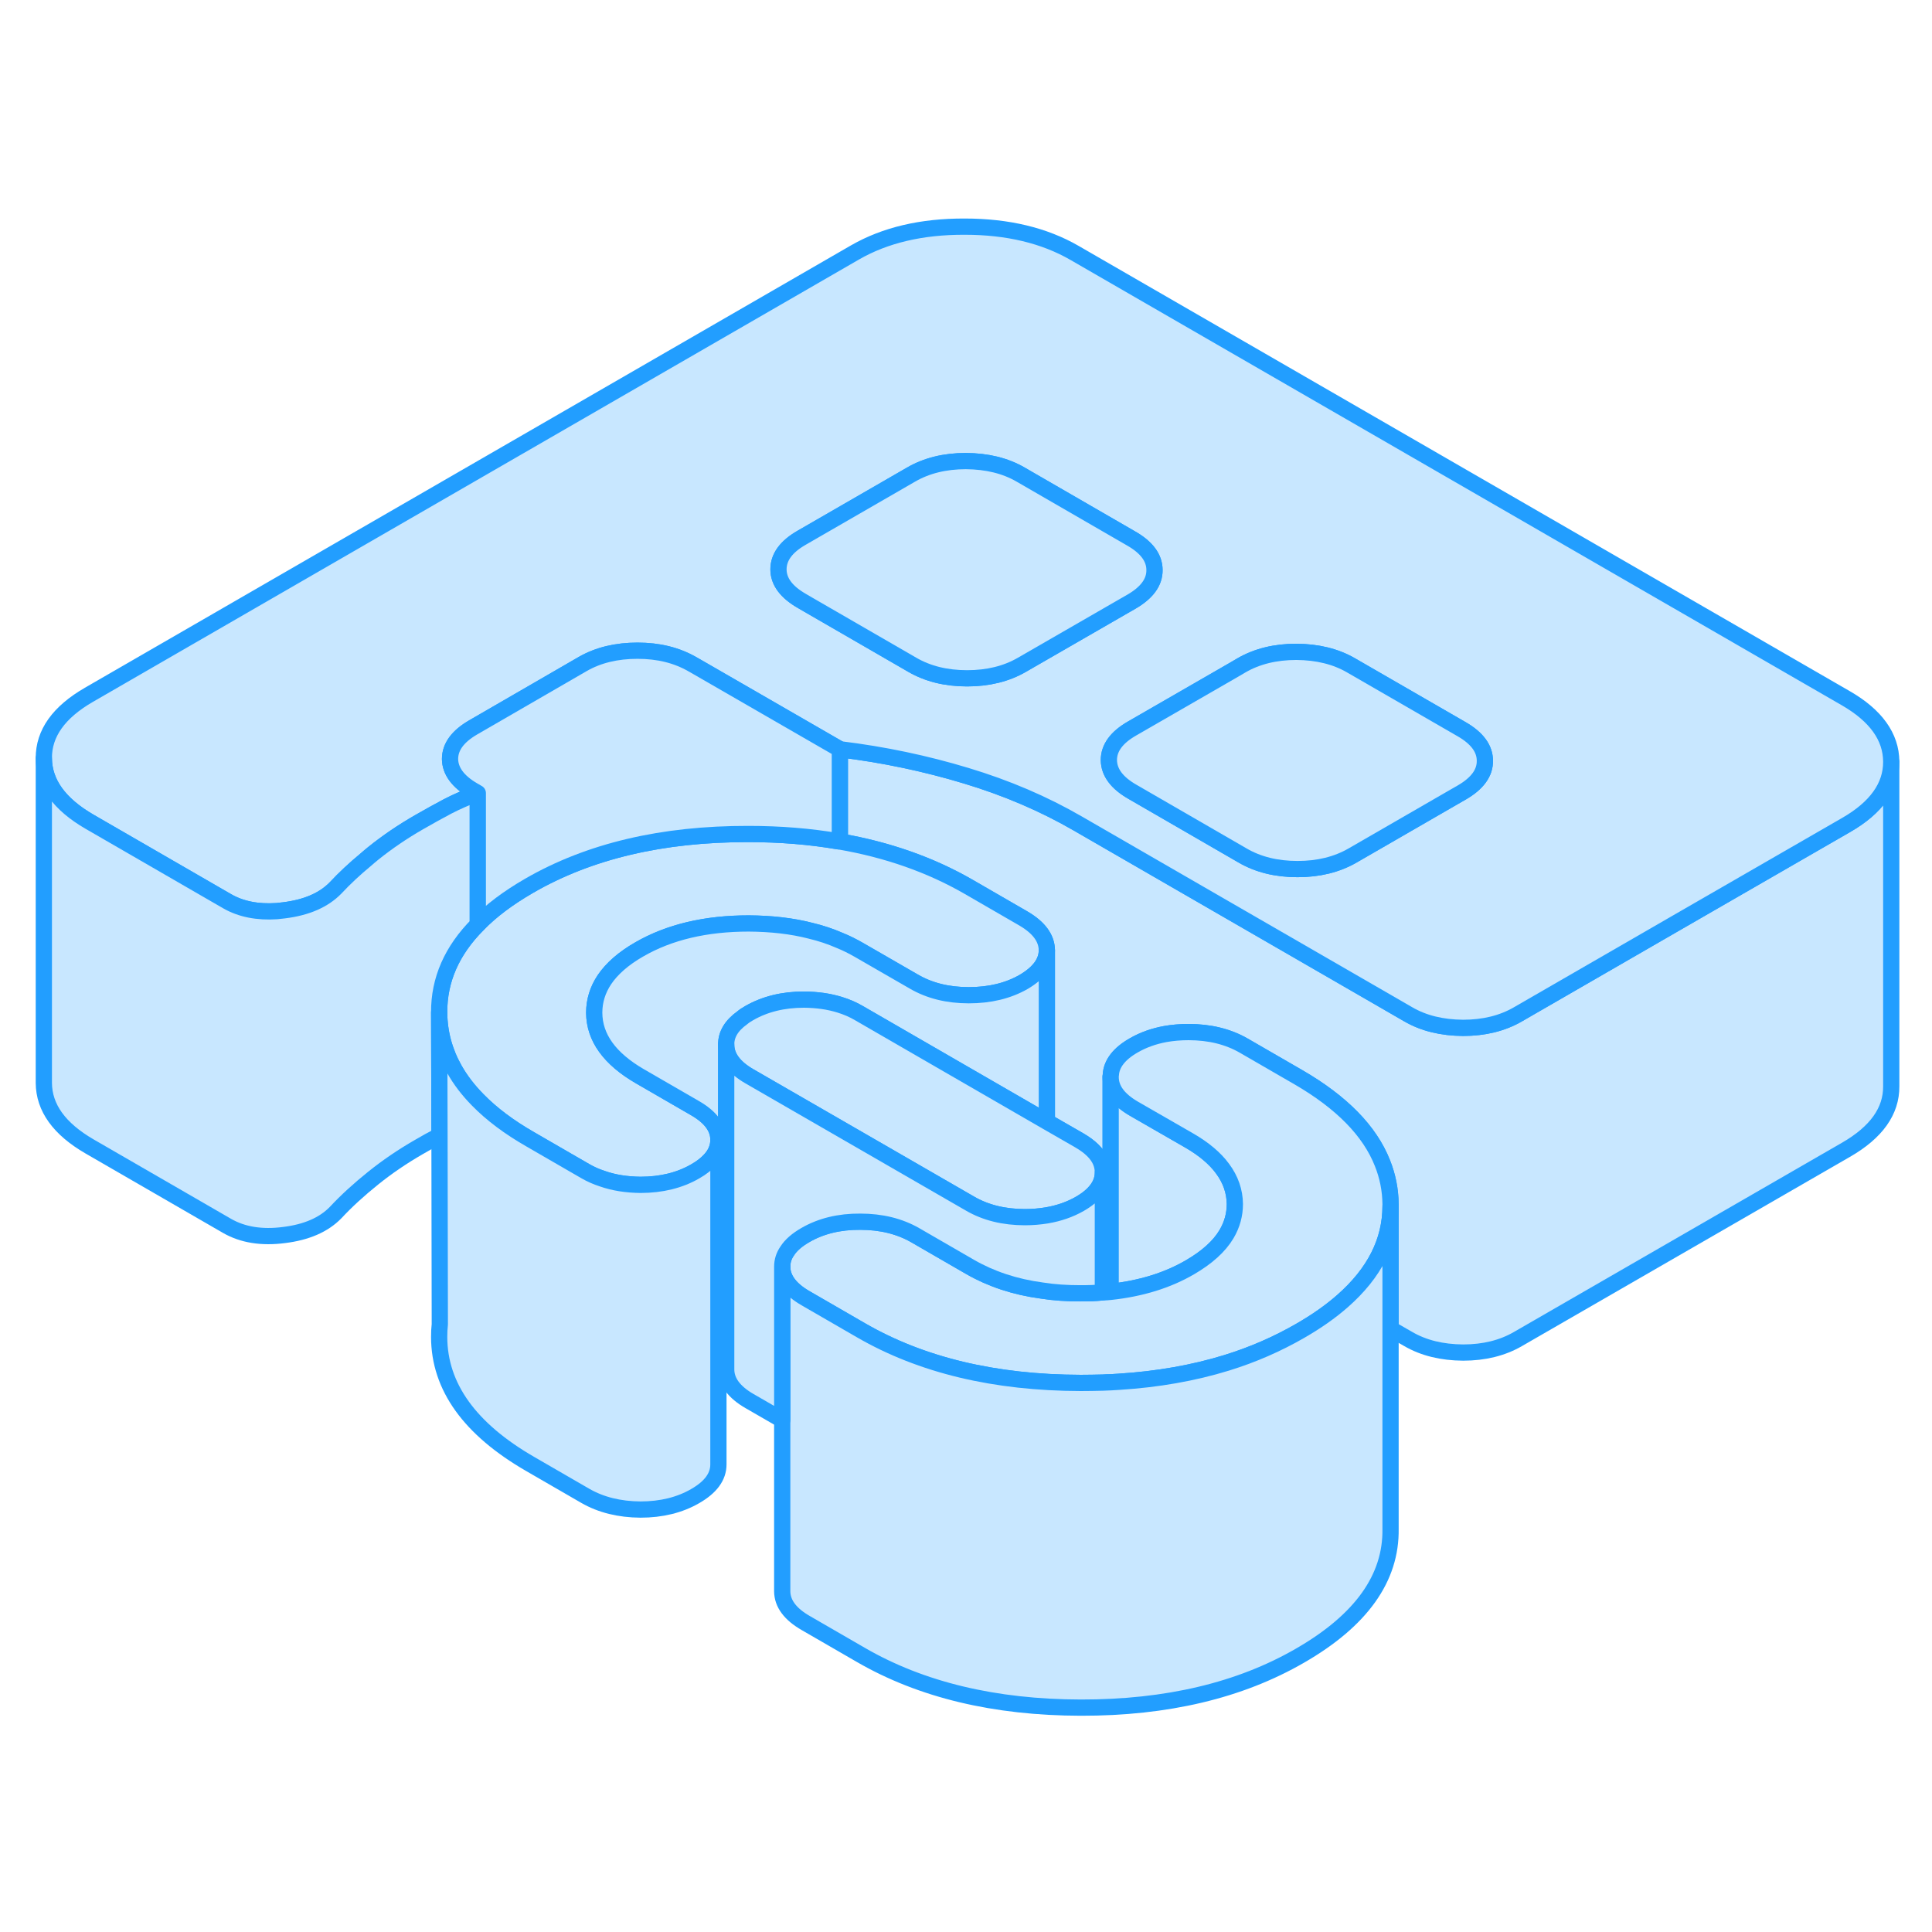 <svg width="48" height="48" viewBox="0 0 119 97" fill="#c8e7ff" xmlns="http://www.w3.org/2000/svg" stroke-width="1px" stroke-linecap="round" stroke-linejoin="round"><path d="M116.49 35.93V55.91C116.5 57.44 115.57 58.74 113.72 59.81L93.49 71.48C92.54 72.03 91.41 72.31 90.12 72.31C88.82 72.3 87.69 72.03 86.73 71.47L85.65 70.85V63.16C85.64 62.28 85.47 61.44 85.15 60.64C84.37 58.66 82.64 56.9 79.99 55.36L76.6 53.4C75.64 52.85 74.51 52.57 73.21 52.57C72.71 52.57 72.23 52.61 71.78 52.69C71.07 52.82 70.42 53.05 69.83 53.39C68.94 53.9 68.46 54.51 68.42 55.21C68.41 55.25 68.41 55.29 68.41 55.34V60.89L67.79 60.53C67.58 60.05 67.15 59.63 66.48 59.24L64.48 58.09V47.53C64.47 46.78 63.99 46.13 63.03 45.57L59.64 43.61C57.31 42.27 54.67 41.34 51.73 40.83V35.15C54.44 35.48 57.03 36.03 59.51 36.78C62 37.53 64.29 38.51 66.38 39.72L86.73 51.47C87.69 52.03 88.82 52.3 90.12 52.31C91.41 52.31 92.54 52.03 93.49 51.48L103.14 45.91L113.72 39.81C115.56 38.75 116.49 37.45 116.49 35.93Z" stroke="#229EFF" stroke-linejoin="round"/><path d="M76.06 63.16C76.06 63.82 75.89 64.43 75.55 65.01C75.1 65.77 74.34 66.45 73.29 67.06C71.9 67.87 70.26 68.37 68.41 68.57V55.34C68.41 56.09 68.89 56.74 69.86 57.3L73.25 59.25C74.15 59.77 74.84 60.35 75.3 60.98C75.8 61.65 76.05 62.38 76.06 63.16Z" stroke="#229EFF" stroke-linejoin="round"/><path d="M85.65 63.16V63.28C85.65 65.46 84.66 67.41 82.69 69.14C81.95 69.79 81.08 70.4 80.07 70.98C78.68 71.78 77.18 72.44 75.56 72.94C73.52 73.57 71.3 73.96 68.91 74.11C68.74 74.12 68.58 74.13 68.41 74.14C68.25 74.14 68.09 74.14 67.93 74.16C67.48 74.17 67.03 74.18 66.57 74.18C61.27 74.17 56.75 73.09 53.02 70.93L49.63 68.97C48.67 68.42 48.19 67.77 48.18 67.02C48.18 66.67 48.28 66.35 48.49 66.05C48.72 65.69 49.09 65.37 49.61 65.07C50.56 64.52 51.69 64.24 52.99 64.25C54.28 64.25 55.41 64.53 56.37 65.08L59.76 67.04C61.05 67.78 62.52 68.27 64.17 68.49C64.92 68.61 65.71 68.66 66.54 68.66C67.02 68.66 67.48 68.65 67.93 68.6C68.09 68.6 68.25 68.59 68.41 68.57C70.26 68.37 71.9 67.87 73.29 67.06C74.34 66.45 75.1 65.77 75.55 65.01C75.89 64.43 76.06 63.82 76.06 63.16C76.05 62.38 75.8 61.65 75.3 60.98C74.84 60.35 74.15 59.77 73.25 59.25L69.86 57.3C68.89 56.74 68.41 56.09 68.41 55.34C68.41 55.29 68.41 55.25 68.42 55.21C68.46 54.51 68.94 53.9 69.83 53.39C70.42 53.05 71.07 52.82 71.78 52.69C72.23 52.61 72.71 52.57 73.21 52.57C74.51 52.57 75.64 52.85 76.6 53.4L79.99 55.36C82.64 56.9 84.37 58.66 85.15 60.64C85.47 61.44 85.64 62.28 85.65 63.16Z" stroke="#229EFF" stroke-linejoin="round"/><path d="M64.48 47.53C64.48 48.27 64 48.92 63.05 49.48C62.09 50.03 60.97 50.3 59.67 50.3C58.37 50.3 57.25 50.02 56.29 49.46L52.89 47.5C52.52 47.29 52.13 47.09 51.73 46.93C51.16 46.68 50.56 46.48 49.93 46.33C48.77 46.03 47.5 45.89 46.12 45.88C43.47 45.88 41.22 46.41 39.37 47.48C38.41 48.03 37.69 48.66 37.23 49.34C36.81 49.97 36.6 50.65 36.6 51.38C36.61 52.91 37.55 54.21 39.41 55.29L42.8 57.25C43.76 57.8 44.25 58.45 44.25 59.2V59.22C44.25 59.66 44.08 60.07 43.74 60.44C43.51 60.69 43.21 60.93 42.82 61.15C41.87 61.7 40.74 61.98 39.45 61.98C38.59 61.97 37.81 61.85 37.1 61.6C36.73 61.48 36.39 61.33 36.06 61.14L32.67 59.18C31.36 58.43 30.28 57.62 29.43 56.75C28.83 56.14 28.35 55.51 27.98 54.85C27.37 53.76 27.06 52.6 27.05 51.36C27.04 49.35 27.83 47.55 29.43 45.94C30.25 45.09 31.31 44.3 32.59 43.56C36.29 41.42 40.8 40.36 46.09 40.37C48.05 40.37 49.9 40.52 51.64 40.82C51.67 40.83 51.7 40.83 51.73 40.83C54.67 41.34 57.31 42.27 59.64 43.61L63.03 45.57C63.99 46.13 64.47 46.78 64.48 47.53Z" stroke="#229EFF" stroke-linejoin="round"/><path d="M113.68 32L66.19 4.58C64.32 3.5 62.06 2.96 59.42 2.96C56.77 2.95 54.52 3.48 52.66 4.55L5.47 31.8C3.62 32.87 2.69 34.17 2.7 35.7C2.71 37.23 3.65 38.53 5.51 39.61L13.99 44.51C14.84 45 15.87 45.2 17.05 45.12C17.2 45.1 17.35 45.09 17.5 45.07C18.88 44.9 19.94 44.44 20.67 43.69C21.22 43.1 21.84 42.52 22.53 41.95C22.68 41.82 22.83 41.69 22.98 41.57C23.85 40.87 24.79 40.23 25.8 39.65C26.42 39.29 27.01 38.97 27.57 38.67C28.13 38.38 28.75 38.11 29.43 37.85L29.17 37.7C28.21 37.15 27.73 36.49 27.72 35.75C27.72 35 28.2 34.35 29.15 33.8L35.89 29.9C36.85 29.35 37.97 29.08 39.27 29.08C40.57 29.08 41.69 29.36 42.66 29.92L43.01 30.12L51.73 35.15C54.44 35.48 57.03 36.03 59.51 36.78C62 37.53 64.29 38.51 66.38 39.72L86.73 51.47C87.69 52.03 88.82 52.3 90.12 52.31C91.41 52.31 92.54 52.03 93.49 51.48L103.14 45.91L113.72 39.81C115.56 38.75 116.49 37.45 116.49 35.93V35.91C116.48 34.38 115.54 33.07 113.68 32ZM62.94 29.95C61.99 30.5 60.86 30.78 59.57 30.78C58.27 30.78 57.14 30.5 56.18 29.94L49.76 26.23L49.4 26.02C48.44 25.47 47.95 24.82 47.95 24.07C47.95 23.32 48.42 22.67 49.38 22.12L56.12 18.23C57.07 17.68 58.2 17.4 59.49 17.4C60.79 17.41 61.92 17.68 62.88 18.24L69.66 22.16C70.63 22.71 71.11 23.36 71.11 24.11C71.12 24.86 70.64 25.51 69.69 26.06L69.22 26.33L62.94 29.95ZM90.04 37.81L89.57 38.08L83.3 41.7C82.34 42.25 81.22 42.53 79.92 42.53C78.62 42.53 77.49 42.25 76.53 41.69L69.75 37.77C68.79 37.22 68.31 36.57 68.3 35.82C68.3 35.07 68.77 34.42 69.73 33.87L76.01 30.25L76.47 29.98C77.42 29.43 78.55 29.15 79.85 29.15C81.14 29.16 82.27 29.43 83.23 29.99L90.02 33.91C90.98 34.46 91.46 35.11 91.46 35.86C91.47 36.61 90.99 37.26 90.04 37.81Z" stroke="#229EFF" stroke-linejoin="round"/><path d="M71.11 24.11C71.12 24.86 70.64 25.51 69.69 26.06L69.22 26.33L62.94 29.95C61.99 30.5 60.86 30.78 59.57 30.78C58.27 30.78 57.14 30.5 56.18 29.94L49.76 26.23L49.4 26.02C48.44 25.47 47.95 24.82 47.95 24.07C47.95 23.32 48.42 22.67 49.38 22.12L56.12 18.23C57.07 17.68 58.2 17.4 59.49 17.4C60.79 17.41 61.92 17.68 62.88 18.24L69.66 22.16C70.63 22.71 71.11 23.36 71.11 24.11Z" stroke="#229EFF" stroke-linejoin="round"/><path d="M91.46 35.86C91.47 36.61 90.99 37.26 90.04 37.81L89.57 38.08L83.3 41.7C82.34 42.25 81.22 42.53 79.92 42.53C78.62 42.53 77.49 42.25 76.53 41.69L69.75 37.77C68.79 37.22 68.31 36.57 68.3 35.82C68.3 35.07 68.77 34.42 69.73 33.87L76.01 30.25L76.47 29.98C77.42 29.43 78.55 29.15 79.85 29.15C81.14 29.16 82.27 29.43 83.23 29.99L90.02 33.91C90.98 34.46 91.46 35.11 91.46 35.86Z" stroke="#229EFF" stroke-linejoin="round"/><path d="M29.43 45.94C27.83 47.55 27.04 49.35 27.05 51.36L27.07 58.95C26.66 59.16 26.24 59.39 25.8 59.65C24.79 60.23 23.85 60.87 22.98 61.57C22.11 62.27 21.34 62.97 20.67 63.69C19.94 64.44 18.88 64.9 17.5 65.07C16.12 65.25 14.95 65.06 13.99 64.51L5.51 59.61C3.65 58.53 2.71 57.23 2.7 55.7V35.7C2.71 37.23 3.65 38.53 5.51 39.61L13.99 44.51C14.84 45 15.87 45.2 17.05 45.12C17.2 45.1 17.35 45.09 17.5 45.07C18.88 44.9 19.94 44.44 20.67 43.69C21.22 43.1 21.84 42.52 22.53 41.95C22.68 41.82 22.83 41.69 22.98 41.57C23.85 40.87 24.79 40.23 25.8 39.65C26.42 39.29 27.01 38.97 27.57 38.67C28.13 38.38 28.75 38.11 29.43 37.85V45.94Z" stroke="#229EFF" stroke-linejoin="round"/><path d="M51.73 35.15V40.76L51.64 40.82C49.9 40.52 48.05 40.37 46.09 40.37C40.8 40.36 36.29 41.42 32.59 43.56C31.31 44.3 30.25 45.09 29.43 45.94V37.85L29.17 37.7C28.21 37.15 27.73 36.49 27.72 35.75C27.72 35 28.2 34.35 29.15 33.8L35.89 29.9C36.85 29.35 37.97 29.08 39.27 29.08C40.57 29.08 41.69 29.36 42.66 29.92L43.01 30.12L51.73 35.15Z" stroke="#229EFF" stroke-linejoin="round"/><path d="M64.48 47.53V58.09L52.92 51.41C52.55 51.19 52.15 51.02 51.73 50.89C51.06 50.68 50.33 50.58 49.53 50.57C48.23 50.57 47.11 50.85 46.15 51.4C45.99 51.49 45.85 51.58 45.72 51.69C45.05 52.17 44.72 52.72 44.73 53.35V65.94C44.57 65.94 44.41 65.96 44.25 65.98V59.2C44.25 58.45 43.76 57.8 42.8 57.25L39.41 55.29C37.55 54.21 36.61 52.91 36.6 51.38C36.6 50.65 36.81 49.97 37.23 49.34C37.69 48.66 38.41 48.03 39.37 47.48C41.22 46.41 43.47 45.88 46.12 45.88C47.5 45.89 48.77 46.03 49.93 46.33C50.56 46.48 51.16 46.68 51.73 46.93C52.13 47.09 52.52 47.29 52.89 47.5L56.29 49.46C57.25 50.02 58.38 50.3 59.67 50.3C60.96 50.3 62.09 50.03 63.05 49.48C64 48.92 64.48 48.27 64.48 47.53Z" stroke="#229EFF" stroke-linejoin="round"/><path d="M67.93 61.2V61.22C67.93 61.96 67.45 62.61 66.51 63.15C65.9 63.5 65.23 63.73 64.48 63.86C64.05 63.93 63.6 63.97 63.13 63.97C61.83 63.97 60.7 63.69 59.74 63.13L46.17 55.3C45.21 54.75 44.73 54.09 44.73 53.35C44.72 52.72 45.05 52.17 45.72 51.69C45.85 51.58 45.99 51.49 46.15 51.4C47.11 50.85 48.23 50.57 49.53 50.57C50.33 50.58 51.06 50.68 51.73 50.89C52.15 51.02 52.55 51.19 52.92 51.41L64.48 58.09L66.48 59.24C67.15 59.63 67.58 60.05 67.79 60.53C67.88 60.74 67.93 60.97 67.93 61.2Z" stroke="#229EFF" stroke-linejoin="round"/><path d="M44.25 59.22V79.2C44.25 79.95 43.78 80.6 42.82 81.15C41.87 81.7 40.74 81.98 39.45 81.98C38.15 81.97 37.02 81.69 36.06 81.14L32.67 79.18C28.94 77.03 27.06 74.42 27.05 71.36C27.05 71.09 27.06 70.83 27.09 70.57L27.07 58.95L27.05 51.36C27.06 52.6 27.37 53.76 27.98 54.85C28.35 55.51 28.83 56.14 29.43 56.75C30.28 57.62 31.36 58.43 32.67 59.18L36.06 61.14C36.39 61.33 36.73 61.48 37.1 61.6C37.81 61.85 38.59 61.97 39.45 61.98C40.74 61.98 41.87 61.7 42.82 61.15C43.21 60.93 43.51 60.69 43.74 60.44C44.08 60.07 44.25 59.66 44.25 59.22Z" stroke="#229EFF" stroke-linejoin="round"/><path d="M85.65 63.28V83.16C85.7 86.2 83.84 88.81 80.07 90.98C76.37 93.12 71.86 94.19 66.57 94.18C61.27 94.17 56.75 93.09 53.02 90.93L49.63 88.97C48.67 88.42 48.19 87.77 48.18 87.02V67.02C48.18 67.77 48.67 68.42 49.63 68.97L53.02 70.93C56.75 73.09 61.27 74.17 66.57 74.18C67.03 74.18 67.48 74.17 67.93 74.16C68.09 74.15 68.25 74.15 68.41 74.14C68.58 74.13 68.74 74.12 68.91 74.11C71.3 73.96 73.52 73.57 75.56 72.94C77.18 72.44 78.68 71.78 80.07 70.98C81.08 70.4 81.95 69.79 82.69 69.14C84.66 67.41 85.65 65.46 85.65 63.28Z" stroke="#229EFF" stroke-linejoin="round"/><path d="M67.93 61.22V68.6C67.481 68.65 67.02 68.66 66.54 68.66C65.71 68.66 64.921 68.61 64.171 68.49C62.52 68.27 61.05 67.78 59.761 67.04L56.37 65.08C55.41 64.53 54.281 64.25 52.99 64.25C51.691 64.24 50.56 64.52 49.611 65.07C49.09 65.37 48.721 65.69 48.49 66.05C48.281 66.35 48.181 66.67 48.181 67.02V76.46L46.17 75.3C45.211 74.75 44.73 74.09 44.73 73.35V53.35C44.73 54.09 45.211 54.75 46.17 55.3L59.74 63.13C60.7 63.69 61.831 63.97 63.13 63.97C63.6 63.97 64.05 63.93 64.481 63.86C65.231 63.73 65.9 63.5 66.51 63.15C67.451 62.61 67.93 61.96 67.93 61.22Z" stroke="#229EFF" stroke-linejoin="round"/></svg>